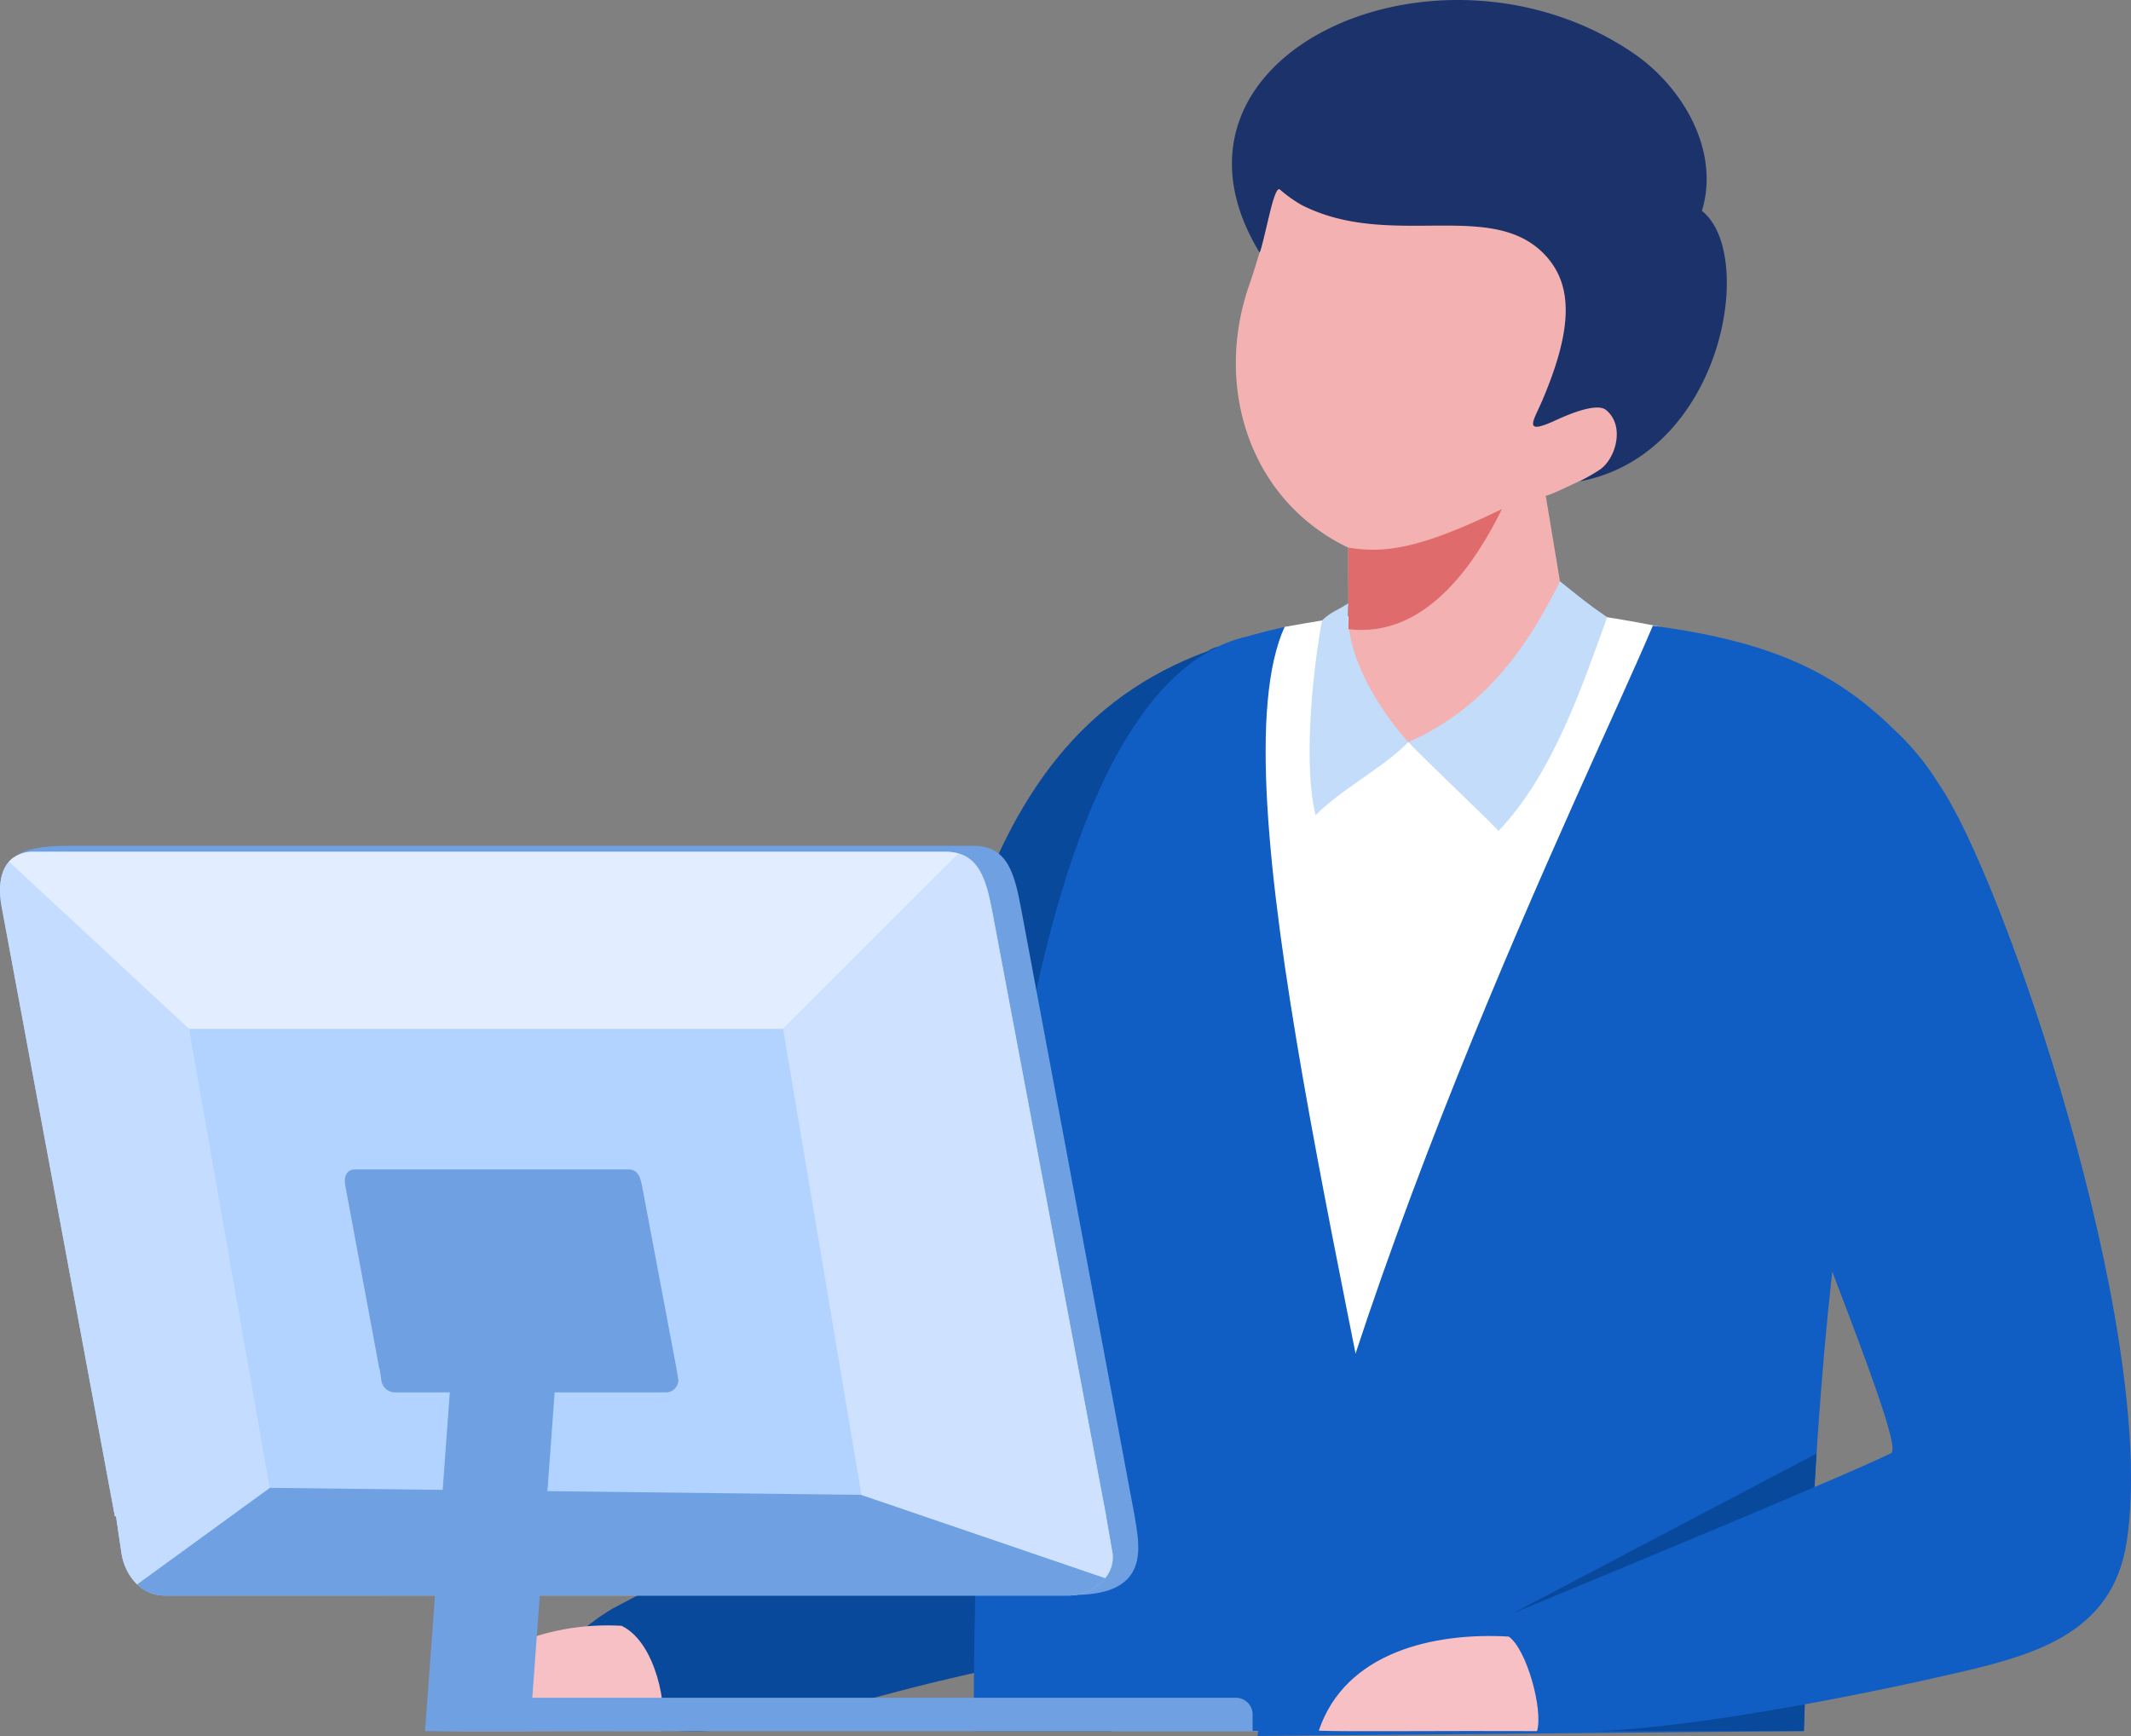 <svg id="img24" xmlns="http://www.w3.org/2000/svg" xmlns:xlink="http://www.w3.org/1999/xlink" width="392.196" height="319.558" viewBox="0 0 392.196 319.558">
  <rect x="0" y="0" width="392.196" height="319.558" fill="#808080" stroke="none"/>
  <defs>
    <clipPath id="clip-path">
      <rect id="Rectángulo_37369" data-name="Rectángulo 37369" width="392.196" height="319.558" fill="none"/>
    </clipPath>
  </defs>
  <g id="Grupo_142486" data-name="Grupo 142486" clip-path="url(#clip-path)">
    <path id="Trazado_184433" data-name="Trazado 184433" d="M686.23,581.443H670.3a3.427,3.427,0,0,1-3.417-3.417h0a3.427,3.427,0,0,1,3.417-3.417H686.23a3.427,3.427,0,0,1,3.417,3.417h0a3.427,3.427,0,0,1-3.417,3.417" transform="translate(-524.286 -379.161)" fill="#f0f8fd" fill-rule="evenodd"/>
    <path id="Trazado_184434" data-name="Trazado 184434" d="M683.913,531.69h-44.9a3.427,3.427,0,0,1-3.417-3.417h0a3.427,3.427,0,0,1,3.417-3.417h44.9a3.427,3.427,0,0,1,3.417,3.417h0a3.427,3.427,0,0,1-3.417,3.417" transform="translate(-511.326 -346.332)" fill="#f0f8fd" fill-rule="evenodd"/>
    <path id="Trazado_184435" data-name="Trazado 184435" d="M672.827,479.023H639.015a3.427,3.427,0,0,1-3.417-3.417h0a3.427,3.427,0,0,1,3.417-3.417h33.812a3.427,3.427,0,0,1,3.417,3.417h0a3.427,3.427,0,0,1-3.417,3.417" transform="translate(-500.24 -311.579)" fill="#f0f8fd" fill-rule="evenodd"/>
    <path id="Trazado_184436" data-name="Trazado 184436" d="M686.23,627.978H670.3a3.427,3.427,0,0,1-3.417-3.417h0a3.427,3.427,0,0,1,3.417-3.417H686.23a3.427,3.427,0,0,1,3.417,3.417h0a3.427,3.427,0,0,1-3.417,3.417" transform="translate(-524.286 -409.868)" fill="#f0f8fd" fill-rule="evenodd"/>
    <path id="Trazado_184437" data-name="Trazado 184437" d="M682.343,674.513H639.015A3.427,3.427,0,0,1,635.6,671.1h0a3.427,3.427,0,0,1,3.417-3.417h43.328a3.427,3.427,0,0,1,3.417,3.417h0a3.427,3.427,0,0,1-3.417,3.417" transform="translate(-509.757 -440.575)" fill="#f0f8fd" fill-rule="evenodd"/>
    <path id="Trazado_184438" data-name="Trazado 184438" d="M686.23,721.049H670.3a3.427,3.427,0,0,1-3.417-3.417h0a3.427,3.427,0,0,1,3.417-3.417H686.23a3.427,3.427,0,0,1,3.417,3.417h0a3.427,3.427,0,0,1-3.417,3.417" transform="translate(-524.286 -471.282)" fill="#f0f8fd" fill-rule="evenodd"/>
    <path id="Trazado_184439" data-name="Trazado 184439" d="M924.406,536.4h0a3.2,3.2,0,0,1-3.19-3.19v-.7a3.19,3.19,0,0,1,6.38,0v.7a3.2,3.2,0,0,1-3.19,3.19" transform="translate(-848.742 -349.281)" fill="#b1cbef" fill-rule="evenodd"/>
    <path id="Trazado_184440" data-name="Trazado 184440" d="M922.494,491.1h-.106a3.55,3.55,0,0,1-3.54-3.54h0a3.55,3.55,0,0,1,3.54-3.54h.106a3.55,3.55,0,0,1,3.539,3.54h0a3.55,3.55,0,0,1-3.539,3.54" transform="translate(-846.375 -319.389)" fill="#b1cbef" fill-rule="evenodd"/>
    <path id="Trazado_184441" data-name="Trazado 184441" d="M925.086,778.44h0a3.06,3.06,0,0,1-3.05-3.05v-.979a3.059,3.059,0,0,1,3.05-3.05h0a3.059,3.059,0,0,1,3.05,3.05v.979a3.06,3.06,0,0,1-3.05,3.05" transform="translate(-849.56 -508.991)" fill="#b1cbef" fill-rule="evenodd"/>
    <path id="Trazado_184442" data-name="Trazado 184442" d="M925.086,733.139h0a3.059,3.059,0,0,1-3.05-3.05v-.979a3.059,3.059,0,0,1,3.05-3.05h0a3.059,3.059,0,0,1,3.05,3.05v.979a3.059,3.059,0,0,1-3.05,3.05" transform="translate(-849.56 -479.099)" fill="#b1cbef" fill-rule="evenodd"/>
    <path id="Trazado_184443" data-name="Trazado 184443" d="M924.843,687.839h0a3.109,3.109,0,0,1-3.1-3.1v-.88a3.109,3.109,0,0,1,3.1-3.1h0a3.109,3.109,0,0,1,3.1,3.1v.88a3.109,3.109,0,0,1-3.1,3.1" transform="translate(-849.268 -449.207)" fill="#b1cbef" fill-rule="evenodd"/>
    <path id="Trazado_184444" data-name="Trazado 184444" d="M924.406,642.539h0a3.2,3.2,0,0,1-3.19-3.19v-.7a3.19,3.19,0,0,1,6.38,0v.7a3.2,3.2,0,0,1-3.19,3.19" transform="translate(-848.742 -419.315)" fill="#b1cbef" fill-rule="evenodd"/>
    <path id="Trazado_184445" data-name="Trazado 184445" d="M924.406,596.934h0a3.2,3.2,0,0,1-3.19-3.189v-.7a3.19,3.19,0,0,1,6.38,0v.7a3.2,3.2,0,0,1-3.19,3.189" transform="translate(-848.742 -389.222)" fill="#b1cbef" fill-rule="evenodd"/>
    <path id="Trazado_184446" data-name="Trazado 184446" d="M352.517,336.5c-16.7,39.541-22.789,133.12-25.272,198.712H250.021c1.879-62.96,8.67-147.23,22.162-190.2,3.111-9.909,5.6-9.813,9.6-13.054,21.343-3.807,39.044-6.091,69.061-.04Z" transform="translate(-45.363 -216.559)" fill="#fff" fill-rule="evenodd"/>
    <path id="Trazado_184447" data-name="Trazado 184447" d="M585.637,514.394c-2.615,17.822-17.932,21.372-33.986,25.012-21.059,4.774-35.332,10.624-50.788,10.093-9.044-.312-16.333.044-19.88-2.617-12.334-9.25,6.821-19.943,6.821-19.943s30.276-15.973,46.108-24.268c12.794-80.392,17.059-134.975,63.418-151.977,22.116-14.249-10.214,153.629-11.692,163.7" transform="translate(-375.038 -230.843)" fill="#09499b" fill-rule="evenodd"/>
    <path id="Trazado_184448" data-name="Trazado 184448" d="M380.425,542.521c-.018-89.6,10.9-192.165,50.187-201.469q3.6-1.007,7.033-1.788C424.767,367.6,450.66,464.336,464.019,542.521Z" transform="translate(-201.221 -223.867)" fill="#105dc4" fill-rule="evenodd"/>
    <path id="Trazado_184449" data-name="Trazado 184449" d="M82.4,542.994c13.228-80.144,60.722-175.869,72.763-204.383,20.778,2.836,33.018,7.894,44.6,19.316,19.651,18.444,19.152,47.682,5.906,83.367l-12.681-14.786c-6.271,29.34-8.762,73.916-10.027,115.582Z" transform="translate(149.034 -223.436)" fill="#105dc4" fill-rule="evenodd"/>
    <path id="Trazado_184450" data-name="Trazado 184450" d="M226.049,786.663l-55.891,29.393,16.58-3.946,38.6-13.564Z" transform="translate(108.269 -519.088)" fill="#09499b" fill-rule="evenodd"/>
    <path id="Trazado_184451" data-name="Trazado 184451" d="M260.97,130.855l.053,15.024c-4.785,9.495-4.5,18.431,8.583,20.715,35.911,1.771,31.513-23.22,31.2-24.388l-3.477-20.9c1.193-.068,11.2-5.293,13.777-6.085s6.37-5.767,6.624-11.021-7.861-3.55-7.861-3.55c9.83-13.454,20.962-24.441,6.527-36.553-8.24-6.916-64.96-30.973-67.209-10.4a135.6,135.6,0,0,1-6.314,28.5c-6.733,18.861-.125,39.932,18.1,48.662" transform="translate(-12.847 -30.053)" fill="#f4b1b1" fill-rule="evenodd"/>
    <path id="Trazado_184452" data-name="Trazado 184452" d="M283.444,344.22c4.7,4.813,11.92,11.516,16.624,16.329,9.934-10.466,15.289-26.315,19.978-39.331-3.805-2.624-5.175-3.809-8.683-6.607-4.555,9.066-12.079,22.666-27.919,29.609" transform="translate(-24.261 -207.6)" fill="#c3dcfa" fill-rule="evenodd"/>
    <path id="Trazado_184453" data-name="Trazado 184453" d="M409.217,352.02c-4.645,4.743-12.407,8.695-17.049,13.437-2.227-8.958-.736-25.346,1.166-35.844,1.895-1.779,2.639-1.69,4.86-3.182-.993,9.745,6.166,20.122,11.024,25.588" transform="translate(-150.034 -215.4)" fill="#c3dcfa" fill-rule="evenodd"/>
    <path id="Trazado_184454" data-name="Trazado 184454" d="M368.7,275.527c-4.743,9.7-13.878,23.816-28.232,22.107l-.053-15.024c6.388,1.027,12.639.522,28.285-7.083" transform="translate(-92.288 -181.81)" fill="#e06b6c" fill-rule="evenodd"/>
    <path id="Trazado_184455" data-name="Trazado 184455" d="M305.18,38.824c3.369-10.962-3.416-22.817-12.75-29.13-35.9-24.279-90.761.421-68.643,36.812.813-1.773,2.578-12.5,3.713-11.635a24.892,24.892,0,0,0,3.966,2.841c16.59,8.5,35.693-1.583,45.356,9.794,4.784,5.637,4.3,13.761-1.055,26.308-1.579,3.7-3.688,6.421,2.557,3.528,2.867-1.327,7.588-3.183,9.2-1.88,3.588,2.9,1.778,8.994-1.085,10.958-1.278.876-3.7,2.184-3.7,2.184,26.371-5,32.537-41.961,22.439-49.78" transform="translate(8.04 0)" fill="#1b326b" fill-rule="evenodd"/>
    <path id="Trazado_184456" data-name="Trazado 184456" d="M91.559,395.624c11.636,16.554,40.348,100.19,34.623,139.207C123.568,552.652,108.25,556.2,92.2,559.842c-21.059,4.774-52.79,10.624-68.246,10.093-9.044-.312-16.333.044-19.88-2.617-12.334-9.25,7.3-18.33,7.3-18.33S75.12,522.7,82.8,518.759c2.506-1.477-15-42.32-24.591-70.749-10.188-30.2-10.31-96.759,33.353-52.386" transform="translate(265.267 -251.28)" fill="#105dc4" fill-rule="evenodd"/>
    <path id="Trazado_184457" data-name="Trazado 184457" d="M836.359,899.094c-16.645-.083-37.29.135-42.216-.076,4.875-14.521,21.147-20.087,34.83-19.3,6.458,3.076,8.547,15.418,7.387,19.371" transform="translate(-714.587 -580.446)" fill="#f6c0c5" fill-rule="evenodd"/>
    <path id="Trazado_184458" data-name="Trazado 184458" d="M622.483,918.82H475.276v6.135H625.55v-3.068a3.076,3.076,0,0,0-3.068-3.068" transform="translate(-395.015 -606.293)" fill="#6fa0e2" fill-rule="evenodd"/>
    <path id="Trazado_184459" data-name="Trazado 184459" d="M360.811,902.9c-16.645-.083-35.245.135-40.171-.076,4.874-14.521,21.266-18.116,34.95-17.325,3.285,2.245,6.382,13.448,5.221,17.4" transform="translate(-77.927 -584.24)" fill="#f6c0c5" fill-rule="evenodd"/>
    <path id="Trazado_184460" data-name="Trazado 184460" d="M550.709,457.741H714.481c6.348,0,7.554,5.415,8.742,11.772l20.843,111.532c.857,5.406,3.184,14.545-11,14.587l-167.769.122L537.225,462.886c-1.048-5.473,8.017-5.145,13.484-5.145" transform="translate(-535.258 -302.043)" fill="#6fa0e2" fill-rule="evenodd"/>
    <path id="Trazado_184461" data-name="Trazado 184461" d="M557.211,460.969H724.935c6.349,0,7.553,5.37,8.742,11.679l20.843,110.646h-.02l1.149,6.578c.758,4.34-3.609,8.015-8.014,8.015H581.268c-4.406,0-7.372-3.654-8.016-8.015l-.972-6.578h-.212L551.225,471.026c-1.009-5.436.521-10.057,5.986-10.057" transform="translate(-550.934 -304.175)" fill="#b2d2ff" fill-rule="evenodd"/>
    <path id="Trazado_184462" data-name="Trazado 184462" d="M733.213,821.826a8.761,8.761,0,0,1-6.71,3.216H560.136a7.256,7.256,0,0,1-5.112-2.064l24.412-17.762,108.9,1.29Z" transform="translate(-529.802 -531.331)" fill="#6fa0e2" fill-rule="evenodd"/>
    <path id="Trazado_184463" data-name="Trazado 184463" d="M1032.346,597.948a10.3,10.3,0,0,1-2.9-5.951l-.972-6.578h-.212l-20.843-112.268c-.713-3.844-.157-7.279,2.161-8.962l32.346,31.5,14.836,84.495Z" transform="translate(-1007.124 -306.3)" fill="#c3dcff" fill-rule="evenodd"/>
    <path id="Trazado_184464" data-name="Trazado 184464" d="M583.219,461.89c4.28,1.234,5.312,5.954,6.332,11.366L610.394,583.9h-.02l1.149,6.578a6,6,0,0,1-1.3,4.8l-44.875-15.32-14.407-85.785Z" transform="translate(-406.807 -304.783)" fill="#cee2ff" fill-rule="evenodd"/>
    <path id="Trazado_184465" data-name="Trazado 184465" d="M639.023,460.968H806.746a8.672,8.672,0,0,1,2.411.314l-32.284,32.284H667.543L634.4,462.786a5.887,5.887,0,0,1,4.624-1.818" transform="translate(-632.745 -304.175)" fill="#e2eeff" fill-rule="evenodd"/>
    <path id="Trazado_184466" data-name="Trazado 184466" d="M787.828,632.885h50.279c1.9,0,2.264,1.61,2.621,3.5l6.248,33.168h-.006l.344,1.972a2.286,2.286,0,0,1-2.4,2.4H795.039a2.557,2.557,0,0,1-2.4-2.4l-.292-1.972h-.063L786.033,635.9c-.3-1.63.156-3.015,1.794-3.015" transform="translate(-722.475 -417.616)" fill="#6fa0e2" fill-rule="evenodd"/>
    <path id="Trazado_184467" data-name="Trazado 184467" d="M852.849,657.246H872.14l-6.958,95.107H845.89Z" transform="translate(-767.665 -433.691)" fill="#6fa0e2" fill-rule="evenodd"/>
    <path id="Trazado_184468" data-name="Trazado 184468" d="M176.537,927.282c10.077-.291,24.483-2.362,38.551-4.924q-.081,2.468-.155,4.924Z" transform="translate(117.061 -608.628)" fill="#09499b" fill-rule="evenodd"/>
  </g>
</svg>
